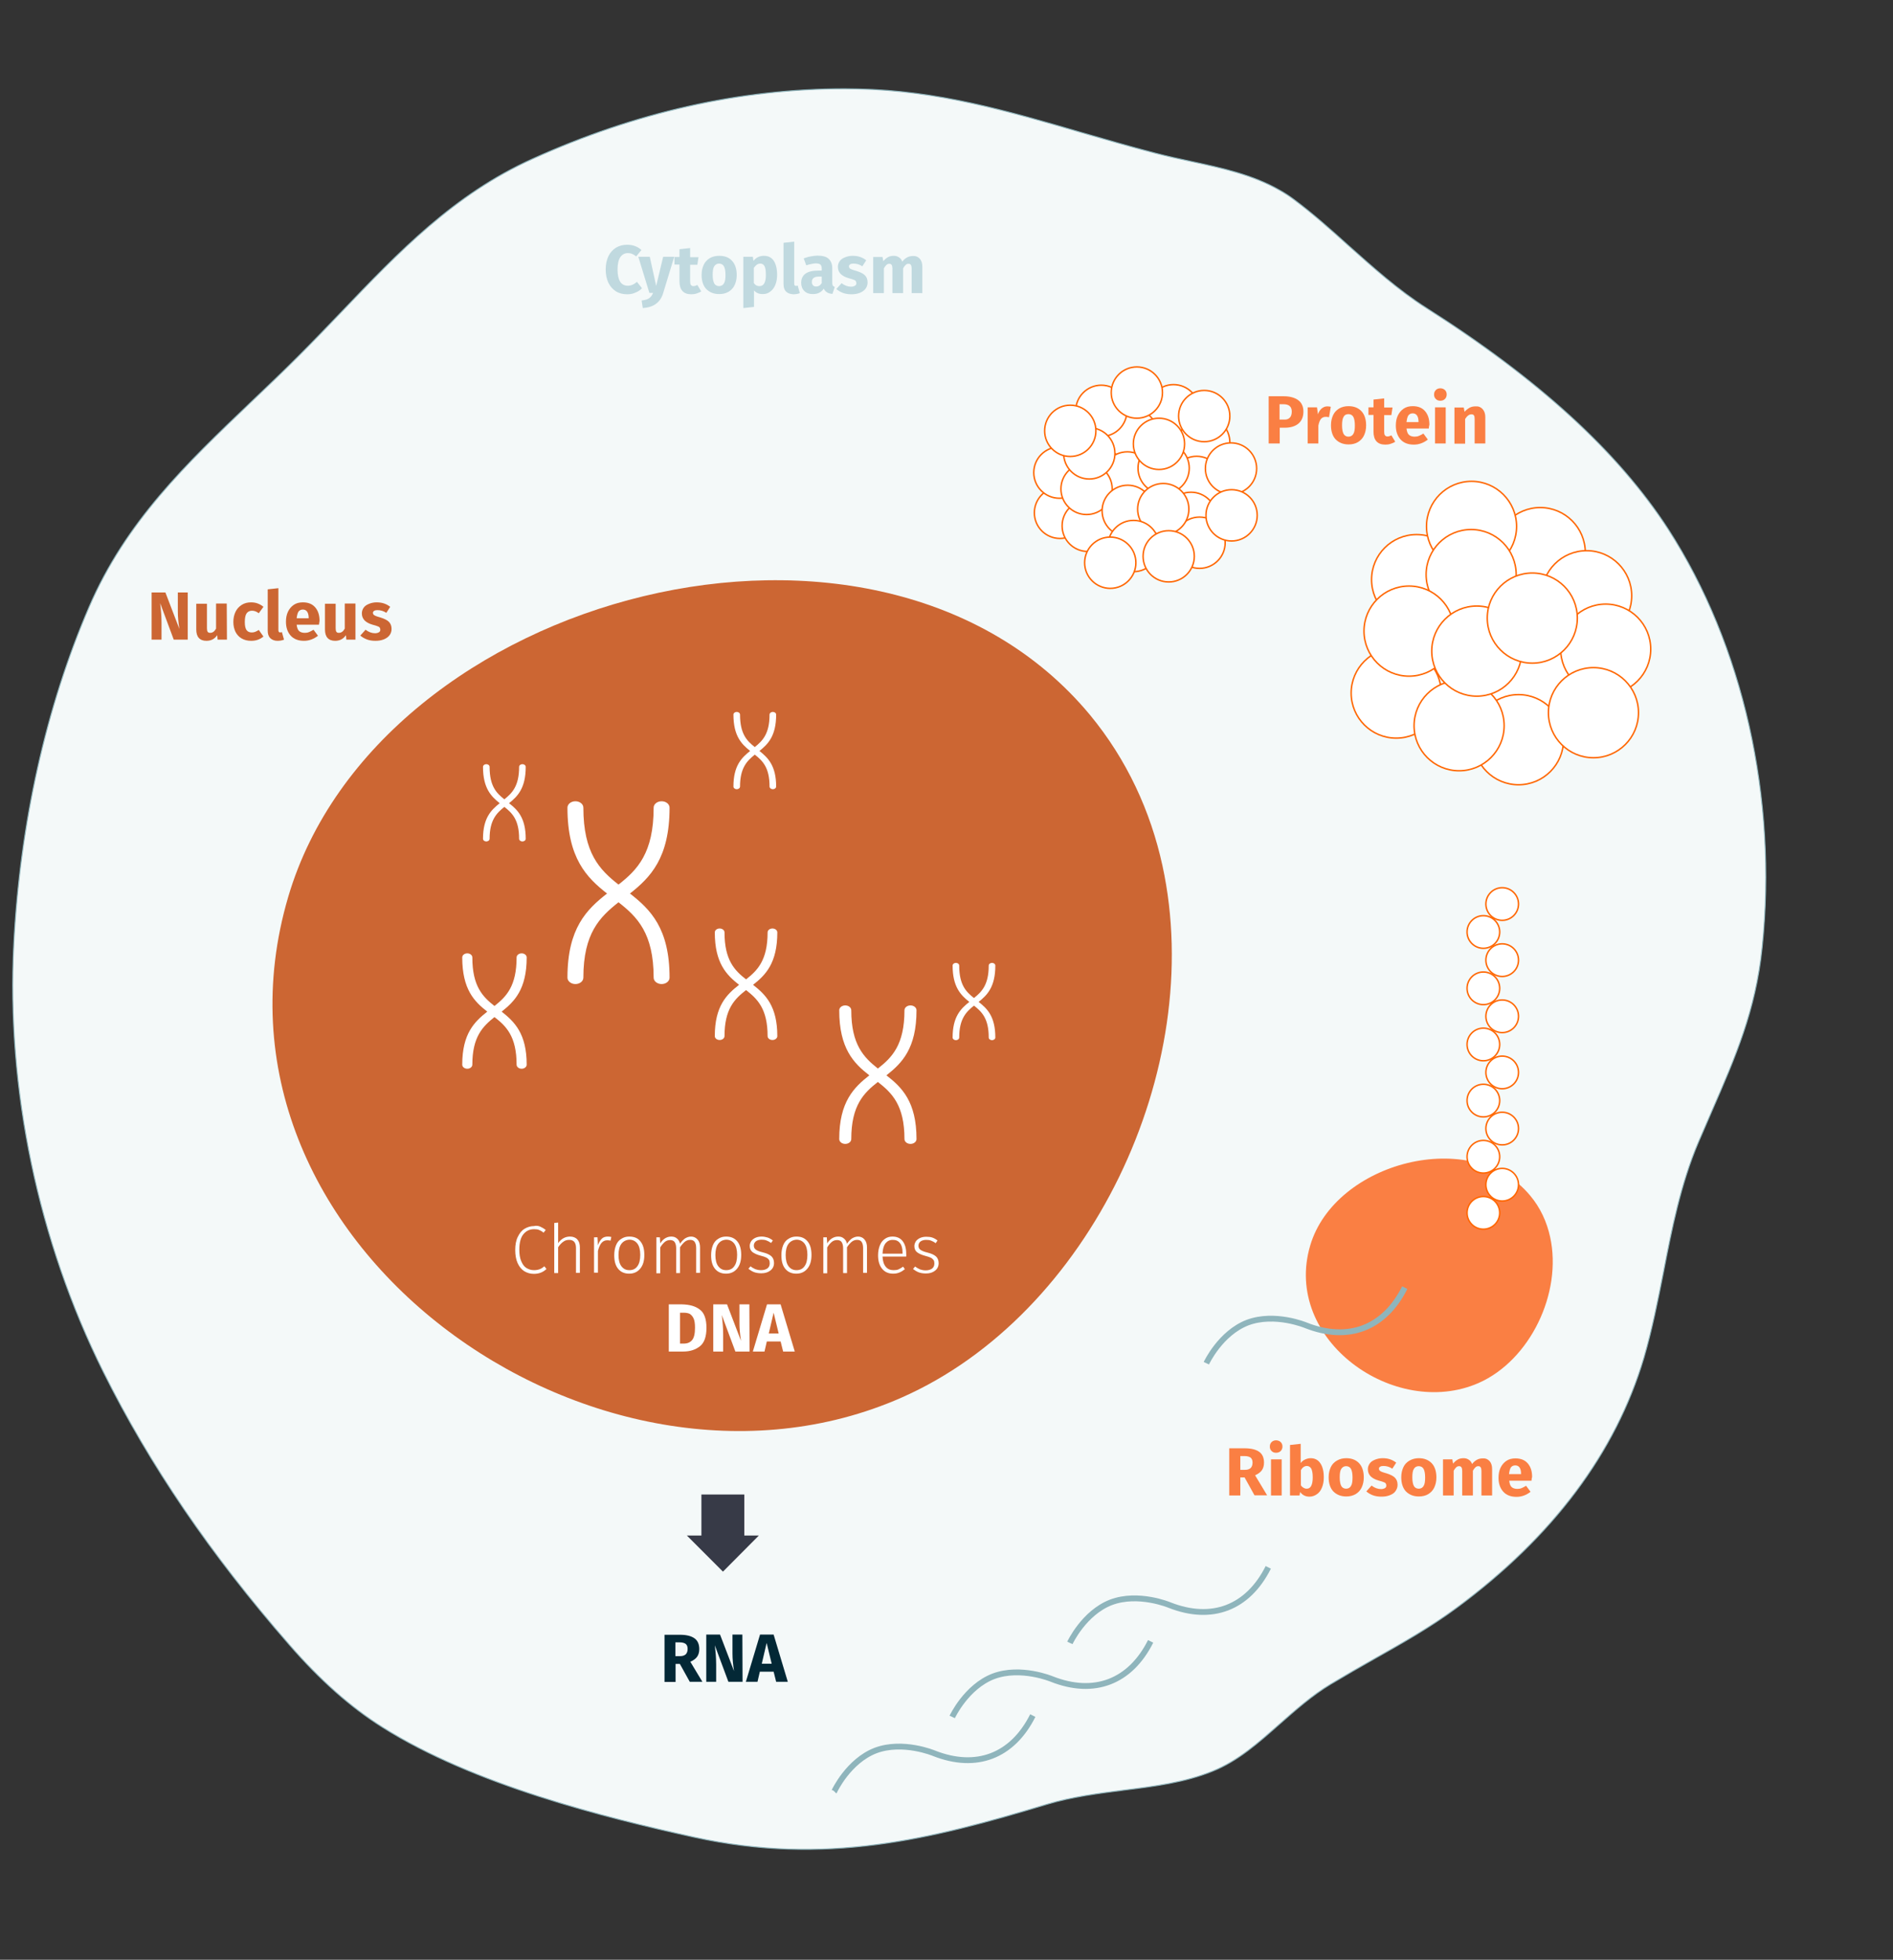<?xml version="1.0" encoding="utf-8"?>
<!-- Generator: Adobe Illustrator 24.1.0, SVG Export Plug-In . SVG Version: 6.00 Build 0)  -->
<svg version="1.1" id="Capa_1" xmlns="http://www.w3.org/2000/svg" xmlns:xlink="http://www.w3.org/1999/xlink" x="0px" y="0px"
	 viewBox="0 0 975.1 1008.9" style="enable-background:new 0 0 975.1 1008.9;" xml:space="preserve">
<rect x="0" y="0" width="975.1" height="1008.9" fill="#333333" stroke="none"/>
<style type="text/css">
	.st0{fill:#F4F9F9;stroke:#8FB5BC;stroke-width:0.5;stroke-miterlimit:10;}
	.st1{fill:#CC6633;}
	.st2{fill:#FFFFFF;}
	.st3{fill:#FA7F43;}
	.st4{fill:#C0D9DF;}
	.st5{fill:#032836;}
	.st6{fill:#373A47;}
	.st7{fill:#FFFFFF;stroke:#FF6600;stroke-width:0.75;stroke-miterlimit:10;}
	.st8{fill:none;stroke:#8FB5BC;stroke-width:3;stroke-miterlimit:10;}
</style>
<g>
	<g>
		<path class="st0" d="M734.8,158.6c-14.8-9.4-27.6-21-40.1-32.1c-9.1-8.2-18.6-16.7-28.6-24.1c-2.2-1.6-4.6-3.2-7-4.5l0,0
			c-13.8-7.9-29.3-11.3-45.6-14.8c-6.2-1.3-12.4-2.7-18.6-4.3c-12.8-3.3-25.4-7-37.6-10.5C519,57.1,482.8,46.6,441.9,45.8
			c-2.3,0-4.5-0.1-6.8-0.1c-53.8,0-107.8,12.1-160.8,36.1c-40.4,18.2-68.8,47.8-98.8,79.2c-7.1,7.4-14.3,14.9-21.8,22.4
			c-8.2,8.2-16.4,16-24.5,23.7c-33.1,31.6-64.4,61.4-83.4,105.6C23.7,364,10.3,424,7.1,486.1c-3.8,74.5,12.5,152.7,46.1,220.1
			c23.9,48,55.2,94,95.8,140.5c15.9,18.3,31.6,32.2,48,42.5c46.7,29.5,114,46.4,160.5,56.6c67.5,14.8,122.2,1.1,181.7-16.9
			c13-3.9,26.5-5.6,39.6-7.3c16.2-2,31.6-4,45.9-9.8c13.1-5.3,23.4-14.5,34.4-24.2c8.2-7.2,16.6-14.7,26.4-20.6
			c7.5-4.5,15-8.8,22.6-13.1c14.2-8,28.9-16.3,42.4-26.3c49.4-36.5,81.8-79.8,96.3-128.6c4.2-14.4,7.2-29.5,10.1-44.2
			c4.3-22.2,8.8-45.1,17.9-66.6c2.4-5.6,4.7-10.9,7-16.2c12.1-27.8,22.6-51.8,25.9-84.2c8-76.9-9.7-155.4-48.4-215.4
			C833.5,232.7,792.8,195.4,734.8,158.6z"/>
		<g>
			<g>
				<path class="st1" d="M561.5,368.1c-108.9-131.2-366.7-63.1-413,93.5c-52.4,177.5,159,327,315.9,257.9
					c96.8-42.6,157.2-169,134.4-273.8C592.7,417.7,580.5,391.1,561.5,368.1z"/>
			</g>
		</g>
		<g>
			<path class="st2" d="M324.5,460c10.5-8.3,20.4-18.3,20.4-44.2c0-1.8-1.8-3.3-4.1-3.3c-2.3,0-4.1,1.5-4.1,3.3
				c0,23.4-8.4,32-18.1,39.6c-9.7-7.6-18.1-16.2-18.1-39.6c0-1.8-1.8-3.3-4.1-3.3c-2.3,0-4.1,1.5-4.1,3.3c0,26,9.9,36,20.4,44.2
				c-10.5,8.2-20.4,17.9-20.4,43.3c0,1.8,1.8,3.3,4.1,3.3c2.3,0,4.1-1.5,4.1-3.3c0-22.9,8.5-31.2,18.1-38.8
				c9.6,7.5,18.1,15.9,18.1,38.8c0,1.8,1.8,3.3,4.1,3.3c2.3,0,4.1-1.5,4.1-3.3C344.9,477.9,335,468.2,324.5,460z"/>
			<path class="st2" d="M258.4,520.8c6.6-5.2,12.9-11.5,12.9-27.9c0-1.2-1.2-2.1-2.6-2.1s-2.6,0.9-2.6,2.1c0,14.8-5.3,20.2-11.4,25
				c-6.1-4.8-11.4-10.2-11.4-25c0-1.2-1.2-2.1-2.6-2.1c-1.4,0-2.6,0.9-2.6,2.1c0,16.4,6.2,22.7,12.9,27.9
				c-6.6,5.2-12.9,11.3-12.9,27.3c0,1.2,1.2,2.1,2.6,2.1c1.4,0,2.6-0.9,2.6-2.1c0-14.4,5.4-19.7,11.4-24.5
				c6.1,4.7,11.4,10,11.4,24.5c0,1.2,1.2,2.1,2.6,2.1s2.6-0.9,2.6-2.1C271.3,532.1,265,526,258.4,520.8z"/>
			<path class="st2" d="M456.6,553.6c8-6.3,15.5-13.8,15.5-33.5c0-1.4-1.4-2.5-3.1-2.5s-3.1,1.1-3.1,2.5c0,17.8-6.4,24.3-13.7,30
				c-7.3-5.8-13.7-12.3-13.7-30c0-1.4-1.4-2.5-3.1-2.5s-3.1,1.1-3.1,2.5c0,19.7,7.5,27.3,15.5,33.5c-7.9,6.2-15.5,13.6-15.5,32.8
				c0,1.4,1.4,2.5,3.1,2.5s3.1-1.1,3.1-2.5c0-17.3,6.4-23.7,13.7-29.4c7.3,5.7,13.7,12,13.7,29.4c0,1.4,1.4,2.5,3.1,2.5
				s3.1-1.1,3.1-2.5C472.1,567.2,464.6,559.8,456.6,553.6z"/>
			<path class="st2" d="M391.2,386.6c4.4-3.5,8.6-7.7,8.6-18.7c0-0.8-0.8-1.4-1.7-1.4s-1.7,0.6-1.7,1.4c0,9.9-3.6,13.5-7.6,16.7
				c-4.1-3.2-7.6-6.8-7.6-16.7c0-0.8-0.8-1.4-1.7-1.4s-1.7,0.6-1.7,1.4c0,11,4.2,15.2,8.6,18.7c-4.4,3.5-8.6,7.6-8.6,18.3
				c0,0.8,0.8,1.4,1.7,1.4s1.7-0.6,1.7-1.4c0-9.6,3.6-13.2,7.6-16.4c4.1,3.2,7.6,6.7,7.6,16.4c0,0.8,0.8,1.4,1.7,1.4
				s1.7-0.6,1.7-1.4C399.8,394.2,395.6,390.1,391.2,386.6z"/>
			<path class="st2" d="M387.9,507c6.4-5,12.5-11.1,12.5-27c0-1.1-1.1-2-2.5-2s-2.5,0.9-2.5,2c0,14.3-5.2,19.6-11.1,24.2
				c-5.9-4.6-11.1-9.9-11.1-24.2c0-1.1-1.1-2-2.5-2s-2.5,0.9-2.5,2c0,15.8,6,21.9,12.5,27c-6.4,5-12.5,10.9-12.5,26.4
				c0,1.1,1.1,2,2.5,2s2.5-0.9,2.5-2c0-14,5.2-19.1,11.1-23.7c5.9,4.6,11.1,9.7,11.1,23.7c0,1.1,1.1,2,2.5,2s2.5-0.9,2.5-2
				C400.4,517.9,394.3,512,387.9,507z"/>
			<path class="st2" d="M262.2,413.5c4.4-3.5,8.6-7.7,8.6-18.7c0-0.8-0.8-1.4-1.7-1.4s-1.7,0.6-1.7,1.4c0,9.9-3.6,13.5-7.6,16.7
				c-4.1-3.2-7.6-6.8-7.6-16.7c0-0.8-0.8-1.4-1.7-1.4s-1.7,0.6-1.7,1.4c0,11,4.2,15.2,8.6,18.7c-4.4,3.5-8.6,7.6-8.6,18.3
				c0,0.8,0.8,1.4,1.7,1.4s1.7-0.6,1.7-1.4c0-9.6,3.6-13.2,7.6-16.4c4.1,3.2,7.6,6.7,7.6,16.4c0,0.8,0.8,1.4,1.7,1.4
				s1.7-0.6,1.7-1.4C270.8,421,266.6,416.9,262.2,413.5z"/>
			<path class="st2" d="M504.1,515.8c4.4-3.5,8.6-7.7,8.6-18.7c0-0.8-0.8-1.4-1.7-1.4s-1.7,0.6-1.7,1.4c0,9.9-3.6,13.5-7.6,16.7
				c-4.1-3.2-7.6-6.8-7.6-16.7c0-0.8-0.8-1.4-1.7-1.4s-1.7,0.6-1.7,1.4c0,11,4.2,15.2,8.6,18.7c-4.4,3.5-8.6,7.6-8.6,18.3
				c0,0.8,0.8,1.4,1.7,1.4s1.7-0.6,1.7-1.4c0-9.6,3.6-13.2,7.6-16.4c4.1,3.2,7.6,6.7,7.6,16.4c0,0.8,0.8,1.4,1.7,1.4
				s1.7-0.6,1.7-1.4C512.7,523.3,508.5,519.2,504.1,515.8z"/>
		</g>
		<path class="st3" d="M788.2,615.5c-29.9-36-100.6-17.3-113.3,25.7c-14.4,48.7,43.6,89.7,86.7,70.8c26.6-11.7,43.2-46.4,36.9-75.1
			C796.8,629.1,793.5,621.8,788.2,615.5z"/>
	</g>
	<g>
		<path class="st1" d="M96.8,329.3h-7.3l-7-18.8c0.2,1.8,0.4,3.5,0.5,4.9s0.2,3.1,0.2,5v8.9h-5.1V305h7.1l7.2,18.8
			c-0.5-3.2-0.8-6.2-0.8-9V305h5.1v24.3H96.8z"/>
		<path class="st1" d="M116.9,329.3h-4.8l-0.2-2.3c-1.4,2-3.2,2.9-5.6,2.9c-1.7,0-3-0.5-3.9-1.5s-1.3-2.5-1.3-4.3v-13.3h5.5v12.6
			c0,0.9,0.1,1.5,0.4,1.9s0.7,0.5,1.3,0.5c1.2,0,2.2-0.7,3-2.2v-12.9h5.5L116.9,329.3L116.9,329.3z"/>
		<path class="st1" d="M132.8,310.7c1,0.4,2,0.9,2.9,1.7l-2.4,3.3c-1.2-0.9-2.3-1.3-3.5-1.3s-2.2,0.5-2.8,1.4s-0.9,2.4-0.9,4.4
			s0.3,3.3,0.9,4.2c0.6,0.8,1.5,1.2,2.7,1.2c0.6,0,1.2-0.1,1.7-0.3c0.5-0.2,1.1-0.5,1.9-1l2.4,3.4c-1.8,1.5-3.9,2.2-6.3,2.2
			c-1.9,0-3.5-0.4-4.9-1.2c-1.4-0.8-2.4-1.9-3.2-3.4c-0.7-1.5-1.1-3.2-1.1-5.1c0-2,0.4-3.7,1.1-5.2s1.8-2.7,3.2-3.6
			c1.4-0.9,3-1.3,4.8-1.3C130.6,310.1,131.8,310.3,132.8,310.7z"/>
		<path class="st1" d="M139.2,328.5c-0.9-0.9-1.3-2.2-1.3-3.9v-21.2l5.5-0.6v21.6c0,0.8,0.3,1.2,0.9,1.2c0.3,0,0.6-0.1,0.9-0.2
			l1.1,3.9c-1,0.4-2.1,0.6-3.4,0.6C141.4,329.9,140.1,329.4,139.2,328.5z"/>
		<path class="st1" d="M164.3,321.6h-11.5c0.2,1.6,0.6,2.7,1.3,3.3s1.7,0.9,2.9,0.9c0.7,0,1.5-0.1,2.2-0.4s1.5-0.7,2.3-1.2l2.3,3.1
			c-2.2,1.7-4.6,2.6-7.2,2.6c-3,0-5.3-0.9-6.9-2.7c-1.6-1.8-2.4-4.2-2.4-7.1c0-1.9,0.3-3.6,1-5.1s1.7-2.7,3-3.6s2.9-1.3,4.7-1.3
			c2.7,0,4.8,0.8,6.3,2.5s2.3,4,2.3,7C164.5,320.4,164.4,321.1,164.3,321.6z M159,318.1c0-2.8-1.1-4.3-3-4.3c-1,0-1.7,0.4-2.2,1
			c-0.5,0.7-0.8,1.9-1,3.5h6.2V318.1z"/>
		<path class="st1" d="M183.2,329.3h-4.8l-0.2-2.3c-1.4,2-3.2,2.9-5.6,2.9c-1.7,0-3-0.5-3.9-1.5s-1.3-2.5-1.3-4.3v-13.3h5.5v12.6
			c0,0.9,0.1,1.5,0.4,1.9c0.3,0.4,0.7,0.5,1.3,0.5c1.2,0,2.2-0.7,3-2.2v-12.9h5.5v18.6H183.2z"/>
		<path class="st1" d="M197.9,310.7c1.2,0.4,2.2,1,3.1,1.7l-2,3.1c-1.5-1-3-1.4-4.6-1.4c-0.7,0-1.3,0.1-1.7,0.4
			c-0.4,0.2-0.6,0.6-0.6,1s0.1,0.6,0.3,0.9c0.2,0.2,0.5,0.4,1.1,0.7c0.5,0.2,1.4,0.5,2.5,0.8c1.9,0.6,3.4,1.3,4.3,2.2
			c0.9,0.9,1.4,2.1,1.4,3.7c0,1.3-0.4,2.4-1.1,3.3s-1.7,1.6-3,2.1s-2.7,0.7-4.2,0.7c-1.6,0-3-0.2-4.4-0.7c-1.3-0.5-2.5-1.2-3.4-2
			l2.7-3c1.6,1.2,3.2,1.8,4.9,1.8c0.8,0,1.5-0.2,2-0.5s0.7-0.7,0.7-1.3c0-0.4-0.1-0.8-0.3-1.1c-0.2-0.3-0.5-0.5-1.1-0.7
			c-0.5-0.2-1.4-0.5-2.6-0.8c-1.8-0.5-3.2-1.3-4.1-2.2c-0.9-1-1.4-2.1-1.4-3.6c0-1.1,0.3-2,0.9-2.9c0.6-0.9,1.5-1.5,2.7-2
			s2.5-0.8,4-0.8C195.5,310.1,196.7,310.3,197.9,310.7z"/>
	</g>
	<g>
		<path class="st3" d="M668.7,206c1.8,1.3,2.7,3.3,2.7,5.9c0,2.7-0.9,4.8-2.6,6.2c-1.7,1.4-4.1,2.1-7,2.1h-2.6v8.1h-5.7V204h7.8
			C664.4,204,666.9,204.7,668.7,206z M664.3,215.1c0.7-0.6,1.1-1.7,1.1-3.2c0-2.5-1.4-3.8-4.3-3.8h-2v7.9h2.1
			C662.6,216.1,663.6,215.8,664.3,215.1z"/>
		<path class="st3" d="M685.5,209.4l-0.9,5.4c-0.7-0.2-1.3-0.2-1.7-0.2c-1.1,0-1.9,0.4-2.5,1.1c-0.6,0.8-1,1.9-1.3,3.4v9.2h-5.5
			v-18.6h4.8l0.5,3.6c0.4-1.3,1.1-2.3,1.9-3c0.9-0.7,1.8-1.1,2.9-1.1C684.3,209.2,684.9,209.3,685.5,209.4z"/>
		<path class="st3" d="M701.3,211.7c1.6,1.7,2.4,4.2,2.4,7.3c0,2-0.4,3.7-1.1,5.2c-0.7,1.5-1.8,2.6-3.1,3.4s-3,1.2-4.8,1.2
			c-2.8,0-5-0.9-6.7-2.6c-1.6-1.7-2.4-4.2-2.4-7.3c0-2,0.4-3.7,1.1-5.2c0.7-1.5,1.8-2.6,3.1-3.4c1.4-0.8,3-1.2,4.8-1.2
			C697.5,209.1,699.7,210,701.3,211.7z M692.1,214.6c-0.6,0.9-0.8,2.4-0.8,4.4s0.3,3.5,0.8,4.4s1.4,1.4,2.5,1.4s2-0.5,2.5-1.4
			c0.6-0.9,0.8-2.4,0.8-4.4s-0.3-3.5-0.8-4.4s-1.4-1.4-2.5-1.4C693.5,213.2,692.6,213.6,692.1,214.6z"/>
		<path class="st3" d="M718.7,227.4c-0.7,0.5-1.5,0.8-2.4,1.1s-1.8,0.4-2.7,0.4c-4.1,0-6.1-2.3-6.1-6.7v-8.6h-2.6v-3.9h2.6v-4
			l5.5-0.6v4.7h4.3l-0.6,3.9H713v8.5c0,0.9,0.1,1.5,0.4,1.9c0.3,0.4,0.7,0.6,1.3,0.6s1.3-0.2,2-0.6L718.7,227.4z"/>
		<path class="st3" d="M736,220.6h-11.5c0.2,1.6,0.6,2.7,1.3,3.3s1.7,0.9,2.9,0.9c0.7,0,1.5-0.1,2.2-0.4c0.7-0.3,1.5-0.7,2.3-1.2
			l2.3,3.1c-2.2,1.7-4.6,2.6-7.2,2.6c-3,0-5.3-0.9-6.9-2.7c-1.6-1.8-2.4-4.2-2.4-7.1c0-1.9,0.3-3.6,1-5.1s1.7-2.7,3-3.6
			s2.9-1.3,4.7-1.3c2.7,0,4.8,0.8,6.3,2.5s2.3,4,2.3,7C736.1,219.4,736,220.1,736,220.6z M730.7,217.1c0-2.8-1.1-4.3-3-4.3
			c-1,0-1.7,0.4-2.2,1c-0.5,0.7-0.8,1.9-1,3.5h6.2V217.1z"/>
		<path class="st3" d="M744.3,200.8c0.6,0.6,0.9,1.3,0.9,2.3c0,0.9-0.3,1.7-0.9,2.3c-0.6,0.6-1.4,0.9-2.4,0.9s-1.7-0.3-2.3-0.9
			c-0.6-0.6-0.9-1.3-0.9-2.3c0-0.9,0.3-1.7,0.9-2.3c0.6-0.6,1.4-0.9,2.3-0.9S743.7,200.2,744.3,200.8z M744.7,209.7v18.6h-5.5v-18.6
			H744.7z"/>
		<path class="st3" d="M763.7,210.6c0.9,1,1.4,2.4,1.4,4.1v13.6h-5.5v-12.6c0-0.9-0.1-1.6-0.4-1.9c-0.3-0.4-0.7-0.5-1.3-0.5
			c-1.1,0-2.2,0.8-3.2,2.4v12.7h-5.5v-18.6h4.8l0.4,2.2c0.8-0.9,1.7-1.6,2.6-2.1c0.9-0.5,2-0.7,3.1-0.7
			C761.6,209.1,762.8,209.6,763.7,210.6z"/>
	</g>
	<g>
		<path class="st4" d="M327.1,126.7c1.2,0.4,2.3,1.1,3.3,2l-2.7,3.3c-0.7-0.6-1.4-1-2.1-1.3s-1.4-0.4-2.2-0.4
			c-1.6,0-2.9,0.7-3.9,2.1c-0.9,1.4-1.4,3.5-1.4,6.4c0,2.8,0.5,4.9,1.4,6.3c0.9,1.4,2.3,2,3.9,2c0.9,0,1.7-0.2,2.4-0.5
			c0.7-0.3,1.5-0.8,2.3-1.5l2.6,3.3c-0.9,0.9-2,1.7-3.3,2.2c-1.3,0.6-2.7,0.9-4.3,0.9c-2.2,0-4.2-0.5-5.8-1.5s-2.9-2.4-3.9-4.4
			c-0.9-1.9-1.4-4.2-1.4-6.9c0-2.6,0.5-4.9,1.4-6.8c0.9-1.9,2.3-3.4,3.9-4.4c1.7-1,3.6-1.5,5.7-1.5
			C324.5,126,325.9,126.2,327.1,126.7z"/>
		<path class="st4" d="M341.6,150.9c-0.7,2.4-2,4.3-3.7,5.5c-1.7,1.3-4,2-6.8,2.2l-0.6-3.9c1.8-0.2,3.1-0.6,3.9-1.2
			c0.9-0.6,1.5-1.5,2-2.7h-1.9l-5.7-18.6h5.9l3.3,15l3.6-15h5.7L341.6,150.9z"/>
		<path class="st4" d="M361.2,150c-0.7,0.5-1.5,0.8-2.4,1.1s-1.8,0.4-2.7,0.4c-4.1,0-6.1-2.3-6.1-6.7v-8.6h-2.6v-3.9h2.6v-4l5.5-0.6
			v4.7h4.3l-0.6,3.9h-3.7v8.5c0,0.9,0.1,1.5,0.4,1.9s0.7,0.6,1.3,0.6c0.6,0,1.3-0.2,2-0.6L361.2,150z"/>
		<path class="st4" d="M377.1,134.3c1.6,1.7,2.4,4.2,2.4,7.3c0,2-0.4,3.7-1.1,5.2s-1.8,2.6-3.1,3.4c-1.4,0.8-3,1.2-4.8,1.2
			c-2.8,0-5-0.9-6.7-2.6c-1.6-1.7-2.4-4.2-2.4-7.3c0-2,0.4-3.7,1.1-5.2s1.8-2.6,3.1-3.4c1.4-0.8,3-1.2,4.8-1.2
			C373.3,131.7,375.5,132.5,377.1,134.3z M367.9,137.1c-0.6,0.9-0.8,2.4-0.8,4.4s0.3,3.5,0.8,4.4s1.4,1.4,2.5,1.4s2-0.5,2.5-1.4
			c0.6-0.9,0.8-2.4,0.8-4.4s-0.3-3.5-0.8-4.4s-1.4-1.4-2.5-1.4C369.3,135.7,368.5,136.2,367.9,137.1z"/>
		<path class="st4" d="M398.6,134.3c1.1,1.7,1.7,4.1,1.7,7.2c0,1.9-0.3,3.6-0.9,5.1s-1.5,2.7-2.6,3.5c-1.1,0.9-2.4,1.3-3.9,1.3
			c-1.9,0-3.4-0.6-4.5-1.9v8.5l-5.5,0.6v-26.4h4.9l0.3,2.1c0.7-0.9,1.6-1.6,2.5-2s1.9-0.6,2.9-0.6
			C395.7,131.7,397.4,132.5,398.6,134.3z M394.5,141.6c0-2.2-0.2-3.7-0.7-4.6c-0.5-0.9-1.2-1.3-2.2-1.3c-0.6,0-1.2,0.2-1.8,0.6
			c-0.5,0.4-1,0.9-1.5,1.6v7.8c0.7,1.1,1.7,1.6,2.8,1.6C393.4,147.4,394.5,145.4,394.5,141.6z"/>
		<path class="st4" d="M404.9,150.1c-0.9-0.9-1.3-2.2-1.3-3.9V125l5.5-0.6V146c0,0.8,0.3,1.2,0.9,1.2c0.3,0,0.6-0.1,0.9-0.2l1.1,3.9
			c-1,0.4-2.1,0.6-3.4,0.6C407.1,151.4,405.8,151,404.9,150.1z"/>
		<path class="st4" d="M429,147c0.2,0.3,0.5,0.6,1,0.7l-1.2,3.6c-1.1-0.1-2.1-0.3-2.8-0.8c-0.7-0.4-1.3-1.1-1.7-1.9
			c-1.2,1.9-3.1,2.8-5.6,2.8c-1.8,0-3.3-0.5-4.4-1.6s-1.6-2.5-1.6-4.2c0-2,0.7-3.6,2.2-4.7c1.5-1.1,3.7-1.6,6.5-1.6h1.9v-0.8
			c0-1.1-0.2-1.8-0.7-2.3c-0.5-0.4-1.3-0.6-2.4-0.6c-0.6,0-1.3,0.1-2.2,0.3c-0.9,0.2-1.8,0.4-2.7,0.7L414,133c1.2-0.4,2.4-0.8,3.6-1
			s2.4-0.4,3.4-0.4c2.7,0,4.6,0.5,5.8,1.6c1.2,1.1,1.9,2.7,1.9,4.9v7.2C428.7,146.2,428.8,146.7,429,147z M423.3,145.7v-3.3h-1.4
			c-1.3,0-2.2,0.2-2.8,0.7c-0.6,0.4-0.9,1.1-0.9,2.1c0,0.7,0.2,1.3,0.6,1.7s0.9,0.6,1.6,0.6C421.6,147.5,422.6,146.9,423.3,145.7z"
			/>
		<path class="st4" d="M443.1,132.3c1.2,0.4,2.2,1,3.1,1.7l-2,3.1c-1.5-1-3-1.4-4.6-1.4c-0.7,0-1.3,0.1-1.7,0.4s-0.6,0.6-0.6,1
			s0.1,0.6,0.3,0.9s0.5,0.4,1.1,0.7c0.5,0.2,1.4,0.5,2.5,0.8c1.9,0.6,3.4,1.3,4.3,2.2s1.4,2.1,1.4,3.7c0,1.3-0.4,2.4-1.1,3.3
			c-0.7,0.9-1.7,1.6-3,2.1s-2.7,0.7-4.2,0.7c-1.6,0-3-0.2-4.4-0.7c-1.3-0.5-2.5-1.2-3.4-2l2.7-3c1.6,1.2,3.2,1.8,4.9,1.8
			c0.8,0,1.5-0.2,2-0.5s0.7-0.7,0.7-1.3c0-0.4-0.1-0.8-0.3-1.1c-0.2-0.3-0.5-0.5-1.1-0.7c-0.5-0.2-1.4-0.5-2.6-0.8
			c-1.8-0.5-3.2-1.3-4.1-2.2c-0.9-1-1.4-2.1-1.4-3.6c0-1.1,0.3-2,0.9-2.9s1.5-1.5,2.7-2s2.5-0.8,4-0.8
			C440.7,131.7,441.9,131.9,443.1,132.3z"/>
		<path class="st4" d="M473.8,133.2c0.9,1,1.3,2.4,1.3,4.1v13.6h-5.5v-12.6c0-1.7-0.5-2.5-1.6-2.5c-0.6,0-1.1,0.2-1.5,0.6
			c-0.4,0.4-0.9,1-1.3,1.8v12.7h-5.5v-12.6c0-1.7-0.5-2.5-1.6-2.5c-0.6,0-1.1,0.2-1.5,0.6s-0.9,1-1.3,1.8v12.7h-5.5v-18.6h4.8
			l0.4,2.2c0.7-0.9,1.5-1.6,2.4-2.1s1.9-0.7,3-0.7s2,0.3,2.7,0.8c0.8,0.5,1.3,1.2,1.7,2.2c0.7-1,1.6-1.7,2.5-2.2s1.9-0.7,3.1-0.7
			C471.7,131.7,472.9,132.2,473.8,133.2z"/>
	</g>
	<g>
		<path class="st2" d="M360.5,674.2c2.3,1.7,3.4,4.9,3.4,9.4s-1.1,7.7-3.4,9.5s-5.1,2.7-8.7,2.7h-7.3v-24.3h6.8
			C355.2,671.6,358.2,672.4,360.5,674.2z M350.3,675.8v15.9h1.9c1.9,0,3.3-0.6,4.3-1.8s1.5-3.3,1.5-6.3c0-2.1-0.2-3.7-0.7-4.8
			s-1.2-1.9-2-2.4c-0.8-0.4-1.9-0.6-3.1-0.6L350.3,675.8L350.3,675.8z"/>
		<path class="st2" d="M386.1,695.8h-7.3l-7-18.8c0.2,1.8,0.4,3.5,0.5,4.9s0.2,3.1,0.2,5v8.9h-5.1v-24.3h7.1l7.2,18.8
			c-0.5-3.2-0.8-6.2-0.8-9v-9.8h5.1L386.1,695.8L386.1,695.8z"/>
		<path class="st2" d="M403.4,695.8l-1.3-5.2H395l-1.2,5.2h-6l7.3-24.3h7l7.3,24.3H403.4z M396,686.5h5.1l-2.6-10.7L396,686.5z"/>
	</g>
	<g>
		<path class="st2" d="M278.3,631.5c0.9,0.4,1.8,0.9,2.8,1.7l-1.1,1.4c-0.8-0.7-1.6-1.1-2.3-1.4c-0.7-0.3-1.6-0.4-2.6-0.4
			c-2.3,0-4.1,0.9-5.5,2.6c-1.4,1.7-2.1,4.4-2.1,8c0,2.3,0.3,4.3,1,5.9c0.7,1.6,1.5,2.8,2.7,3.5s2.4,1.1,3.9,1.1
			c1.1,0,2.1-0.2,2.9-0.5s1.6-0.8,2.4-1.5l1.1,1.4c-1.8,1.7-3.9,2.5-6.5,2.5c-1.9,0-3.5-0.5-5-1.4c-1.5-1-2.6-2.4-3.4-4.2
			s-1.2-4.1-1.2-6.7s0.4-4.9,1.3-6.7c0.9-1.9,2-3.3,3.5-4.2s3.1-1.4,4.9-1.4C276.2,630.9,277.4,631.1,278.3,631.5z"/>
		<path class="st2" d="M297.4,638.1c0.9,1,1.3,2.4,1.3,4.1v13.1h-2v-12.8c0-2.8-1.2-4.2-3.5-4.2c-1.2,0-2.2,0.3-3.1,1
			c-0.9,0.6-1.8,1.6-2.6,2.8v13.3h-2v-25.8l2-0.2V640c1.6-2.3,3.7-3.4,6.1-3.4C295.2,636.6,296.5,637.1,297.4,638.1z"/>
		<path class="st2" d="M314.9,636.8l-0.4,1.9c-0.5-0.1-1-0.2-1.6-0.2c-1.2,0-2.2,0.4-3,1.3c-0.8,0.9-1.4,2.3-1.9,4.2v11.2h-2V637
			h1.8l0.2,4.1c0.5-1.5,1.2-2.6,2-3.4s1.9-1.1,3.2-1.1C313.8,636.6,314.4,636.7,314.9,636.8z"/>
		<path class="st2" d="M329.9,639.1c1.4,1.7,2,4,2,7s-0.7,5.3-2.1,7s-3.3,2.6-5.7,2.6c-2.4,0-4.3-0.8-5.7-2.5s-2-4-2-7
			c0-1.9,0.3-3.6,0.9-5.1s1.5-2.6,2.7-3.3c1.2-0.8,2.5-1.2,4.1-1.2C326.7,636.6,328.6,637.4,329.9,639.1z M320.1,640.3
			c-1,1.3-1.5,3.3-1.5,5.8s0.5,4.5,1.5,5.8s2.3,2,4.1,2s3.2-0.7,4.1-2c1-1.3,1.5-3.3,1.5-5.9c0-2.5-0.5-4.5-1.5-5.8s-2.4-2-4.1-2
			C322.5,638.3,321.1,639,320.1,640.3z"/>
		<path class="st2" d="M359.3,638.1c0.9,1,1.3,2.4,1.3,4.1v13.1h-2v-12.8c0-1.4-0.3-2.5-0.8-3.2s-1.3-1-2.3-1s-1.9,0.3-2.8,1
			c-0.8,0.7-1.6,1.6-2.4,2.8v13.3h-2v-12.8c0-1.4-0.3-2.5-0.8-3.2s-1.3-1-2.3-1s-2,0.3-2.8,1s-1.6,1.6-2.3,2.8v13.3h-2V637h1.8
			l0.2,3.1c0.7-1.1,1.5-2,2.5-2.6s2-0.9,3.2-0.9s2.1,0.3,2.9,1c0.8,0.6,1.3,1.5,1.6,2.7c0.7-1.1,1.6-2,2.5-2.7c1-0.6,2-1,3.2-1
			C357.3,636.6,358.4,637.1,359.3,638.1z"/>
		<path class="st2" d="M379.8,639.1c1.4,1.7,2,4,2,7s-0.7,5.3-2.1,7s-3.3,2.6-5.7,2.6c-2.4,0-4.3-0.8-5.7-2.5s-2-4-2-7
			c0-1.9,0.3-3.6,0.9-5.1s1.5-2.6,2.7-3.3c1.2-0.8,2.5-1.2,4.1-1.2C376.5,636.6,378.4,637.4,379.8,639.1z M370,640.3
			c-1,1.3-1.5,3.3-1.5,5.8s0.5,4.5,1.5,5.8s2.3,2,4.1,2s3.2-0.7,4.1-2c1-1.3,1.5-3.3,1.5-5.9c0-2.5-0.5-4.5-1.5-5.8s-2.4-2-4.1-2
			C372.3,638.3,371,639,370,640.3z"/>
		<path class="st2" d="M395.4,637.1c0.9,0.3,1.8,0.8,2.7,1.5l-0.9,1.3c-0.8-0.6-1.6-1-2.4-1.3c-0.7-0.3-1.6-0.4-2.5-0.4
			c-1.2,0-2.2,0.3-2.9,0.8c-0.7,0.6-1.1,1.3-1.1,2.2s0.3,1.6,1,2.1c0.6,0.5,1.8,1,3.5,1.4c2.1,0.5,3.6,1.2,4.5,2s1.4,2,1.4,3.5
			c0,1.6-0.6,2.9-1.9,3.9s-2.8,1.4-4.7,1.4c-1.4,0-2.6-0.2-3.7-0.6c-1-0.4-2-1-2.9-1.7l1.1-1.3c0.8,0.7,1.7,1.1,2.5,1.5
			c0.9,0.3,1.8,0.5,2.9,0.5c1.4,0,2.4-0.3,3.3-0.9c0.8-0.6,1.2-1.5,1.2-2.6c0-0.7-0.1-1.4-0.4-1.8c-0.3-0.5-0.8-0.9-1.4-1.2
			s-1.7-0.7-3-1c-1.9-0.5-3.3-1.2-4.2-1.9c-0.9-0.8-1.3-1.8-1.3-3.1c0-0.9,0.3-1.7,0.8-2.5c0.5-0.7,1.3-1.3,2.2-1.7
			c0.9-0.4,2-0.6,3.1-0.6C393.4,636.6,394.4,636.8,395.4,637.1z"/>
		<path class="st2" d="M416,639.1c1.4,1.7,2,4,2,7s-0.7,5.3-2.1,7s-3.3,2.6-5.7,2.6c-2.4,0-4.3-0.8-5.7-2.5s-2-4-2-7
			c0-1.9,0.3-3.6,0.9-5.1s1.5-2.6,2.7-3.3c1.2-0.8,2.5-1.2,4.1-1.2C412.8,636.6,414.6,637.4,416,639.1z M406.2,640.3
			c-1,1.3-1.5,3.3-1.5,5.8s0.5,4.5,1.5,5.8s2.3,2,4.1,2s3.2-0.7,4.1-2c1-1.3,1.5-3.3,1.5-5.9c0-2.5-0.5-4.5-1.5-5.8s-2.4-2-4.1-2
			C408.6,638.3,407.2,639,406.2,640.3z"/>
		<path class="st2" d="M445.3,638.1c0.9,1,1.3,2.4,1.3,4.1v13.1h-2v-12.8c0-1.4-0.3-2.5-0.8-3.2s-1.3-1-2.3-1s-1.9,0.3-2.8,1
			c-0.8,0.7-1.6,1.6-2.4,2.8v13.3h-2v-12.8c0-1.4-0.3-2.5-0.8-3.2s-1.3-1-2.3-1s-2,0.3-2.8,1s-1.6,1.6-2.3,2.8v13.3h-2V637h1.8
			l0.2,3.1c0.7-1.1,1.5-2,2.5-2.6s2-0.9,3.2-0.9s2.1,0.3,2.9,1c0.8,0.6,1.3,1.5,1.6,2.7c0.7-1.1,1.6-2,2.5-2.7c1-0.6,2-1,3.2-1
			C443.3,636.6,444.5,637.1,445.3,638.1z"/>
		<path class="st2" d="M466.8,646.9h-12.2c0.1,2.4,0.7,4.1,1.7,5.3s2.4,1.7,4,1.7c1,0,1.8-0.1,2.5-0.4c0.7-0.3,1.5-0.8,2.4-1.4
			l0.9,1.3c-0.9,0.7-1.8,1.3-2.8,1.7s-2,0.6-3.2,0.6c-2.4,0-4.3-0.8-5.7-2.5s-2.1-4-2.1-6.9c0-1.9,0.3-3.6,0.9-5.1s1.4-2.6,2.6-3.4
			c1.1-0.8,2.4-1.2,3.9-1.2c2.3,0,4.1,0.8,5.3,2.4c1.2,1.6,1.8,3.7,1.8,6.5C466.9,646,466.8,646.5,466.8,646.9z M464.9,644.8
			c0-2.1-0.4-3.7-1.3-4.8c-0.9-1.2-2.1-1.7-3.8-1.7c-1.5,0-2.7,0.6-3.7,1.8c-0.9,1.2-1.4,2.9-1.5,5.3h10.3V644.8z"/>
		<path class="st2" d="M480.2,637.1c0.9,0.3,1.8,0.8,2.7,1.5L482,640c-0.8-0.6-1.6-1-2.4-1.3c-0.7-0.3-1.6-0.4-2.5-0.4
			c-1.2,0-2.2,0.3-2.9,0.8s-1.1,1.3-1.1,2.2s0.3,1.6,1,2.1s1.8,1,3.5,1.4c2.1,0.5,3.6,1.2,4.5,2s1.4,2,1.4,3.5
			c0,1.6-0.6,2.9-1.9,3.9s-2.8,1.4-4.7,1.4c-1.4,0-2.6-0.2-3.7-0.6c-1-0.4-2-1-2.9-1.7l1.1-1.3c0.8,0.7,1.7,1.1,2.5,1.5
			c0.9,0.3,1.8,0.5,2.9,0.5c1.4,0,2.4-0.3,3.3-0.9c0.8-0.6,1.2-1.5,1.2-2.6c0-0.7-0.1-1.4-0.4-1.8s-0.8-0.9-1.4-1.2
			c-0.7-0.3-1.7-0.7-3-1c-1.9-0.5-3.3-1.2-4.2-1.9c-0.9-0.8-1.3-1.8-1.3-3.1c0-0.9,0.3-1.7,0.8-2.5c0.5-0.7,1.3-1.3,2.2-1.7
			c0.9-0.4,2-0.6,3.1-0.6S479.3,636.8,480.2,637.1z"/>
	</g>
	<g>
		<path class="st5" d="M350.2,856.6H348v9.3h-5.7v-24.3h7.9c3.3,0,5.8,0.6,7.5,1.8s2.5,3.1,2.5,5.6c0,1.6-0.4,2.9-1.1,3.9
			s-1.9,1.9-3.5,2.6l6.2,10.3h-6.5L350.2,856.6z M347.9,852.6h2.4c1.3,0,2.2-0.3,2.9-0.9c0.6-0.6,1-1.5,1-2.8c0-1.2-0.3-2-1-2.6
			c-0.7-0.5-1.7-0.8-3.2-0.8h-2.1L347.9,852.6L347.9,852.6z"/>
		<path class="st5" d="M382.5,865.8h-7.3l-7-18.8c0.2,1.8,0.4,3.5,0.5,4.9s0.2,3.1,0.2,5v8.9h-5.1v-24.3h7.1l7.2,18.8
			c-0.5-3.2-0.8-6.2-0.8-9v-9.8h5.1L382.5,865.8L382.5,865.8z"/>
		<path class="st5" d="M399.8,865.8l-1.3-5.2h-7.1l-1.2,5.2h-6l7.3-24.3h7l7.3,24.3H399.8z M392.4,856.5h5.1l-2.6-10.7L392.4,856.5z
			"/>
	</g>
	<g>
		<g>
			<polygon class="st6" points="383.4,769.4 383.4,790.5 390.9,790.5 372.4,809.1 353.8,790.5 361.3,790.5 361.3,769.4 			"/>
		</g>
	</g>
	<g>
		<circle class="st7" cx="764.1" cy="624.4" r="8.4"/>
		<circle class="st7" cx="773.8" cy="609.9" r="8.4"/>
		<circle class="st7" cx="764.1" cy="595.5" r="8.4"/>
		<circle class="st7" cx="773.8" cy="581" r="8.4"/>
		<circle class="st7" cx="764.1" cy="566.6" r="8.4"/>
		<circle class="st7" cx="773.8" cy="552.1" r="8.4"/>
		<circle class="st7" cx="764.1" cy="537.7" r="8.4"/>
		<circle class="st7" cx="773.8" cy="523.2" r="8.4"/>
		<circle class="st7" cx="764.1" cy="508.8" r="8.4"/>
		<circle class="st7" cx="773.8" cy="494.3" r="8.4"/>
		<circle class="st7" cx="764.1" cy="479.8" r="8.4"/>
		<circle class="st7" cx="773.8" cy="465.4" r="8.4"/>
	</g>
	<g>
		<g>
			<circle class="st7" cx="546" cy="264" r="13.2"/>
			<circle class="st7" cx="545.7" cy="243.3" r="13.2"/>
			<circle class="st7" cx="604.5" cy="211.2" r="13.2"/>
			<circle class="st7" cx="620.3" cy="227.7" r="13.2"/>
			<circle class="st7" cx="620.3" cy="214.2" r="13.2"/>
			<circle class="st7" cx="583.3" cy="223.8" r="13.2"/>
			<circle class="st7" cx="560.3" cy="270.7" r="13.2"/>
			<circle class="st7" cx="580.7" cy="245.8" r="13.2"/>
			<circle class="st7" cx="567.3" cy="211.5" r="13.2"/>
			<circle class="st7" cx="559.7" cy="251.7" r="13.2"/>
			<circle class="st7" cx="616.4" cy="248.1" r="13.2"/>
			<circle class="st7" cx="599.4" cy="241" r="13.2"/>
			<circle class="st7" cx="597" cy="228.5" r="13.2"/>
			<circle class="st7" cx="634.1" cy="241.2" r="13.2"/>
			<circle class="st7" cx="613.5" cy="266.6" r="13.2"/>
			<circle class="st7" cx="617.9" cy="279.4" r="13.2"/>
			<circle class="st7" cx="634.4" cy="265.3" r="13.2"/>
			<circle class="st7" cx="561.1" cy="233.4" r="13.2"/>
			<circle class="st7" cx="580.9" cy="263" r="13.2"/>
			<circle class="st7" cx="585.6" cy="202.1" r="13.2"/>
			<circle class="st7" cx="599.2" cy="262.1" r="13.2"/>
			<circle class="st7" cx="551.3" cy="221.8" r="13.2"/>
			<circle class="st7" cx="583.9" cy="281.1" r="13.2"/>
			<circle class="st7" cx="571.9" cy="289.7" r="13.2"/>
			<circle class="st7" cx="602" cy="286.4" r="13.2"/>
		</g>
	</g>
	<g>
		<circle class="st7" cx="729.7" cy="298.4" r="23.2"/>
		<circle class="st7" cx="793.4" cy="284.5" r="23.2"/>
		<circle class="st7" cx="719.2" cy="356.8" r="23.2"/>
		<circle class="st7" cx="817.3" cy="306.7" r="23.2"/>
		<circle class="st7" cx="758" cy="271" r="23.2"/>
		<circle class="st7" cx="757.8" cy="295.8" r="23.2"/>
		<circle class="st7" cx="787.9" cy="345.2" r="23.2"/>
		<circle class="st7" cx="782.2" cy="380.8" r="23.2"/>
		<circle class="st7" cx="827.1" cy="334.2" r="23.2"/>
		<circle class="st7" cx="820.8" cy="366.9" r="23.2"/>
		<circle class="st7" cx="725.8" cy="324.9" r="23.2"/>
		<circle class="st7" cx="751.6" cy="373.6" r="23.2"/>
		<circle class="st7" cx="760.7" cy="335.2" r="23.2"/>
		<circle class="st7" cx="789.3" cy="318.2" r="23.2"/>
	</g>
	<g>
		<path class="st3" d="M641.1,760.6h-2.2v9.3h-5.7v-24.3h7.9c3.3,0,5.8,0.6,7.5,1.8s2.5,3.1,2.5,5.6c0,1.6-0.4,2.9-1.1,3.9
			c-0.7,1-1.9,1.9-3.5,2.6l6.2,10.3h-6.5L641.1,760.6z M638.9,756.7h2.4c1.3,0,2.2-0.3,2.9-0.9c0.6-0.6,1-1.5,1-2.8
			c0-1.2-0.3-2-1-2.6c-0.7-0.5-1.7-0.8-3.2-0.8h-2.1L638.9,756.7L638.9,756.7z"/>
		<path class="st3" d="M659.7,742.4c0.6,0.6,0.9,1.3,0.9,2.3c0,0.9-0.3,1.7-0.9,2.3c-0.6,0.6-1.4,0.9-2.4,0.9s-1.7-0.3-2.3-0.9
			c-0.6-0.6-0.9-1.3-0.9-2.3c0-0.9,0.3-1.7,0.9-2.3c0.6-0.6,1.4-0.9,2.3-0.9S659.1,741.8,659.7,742.4z M660.2,751.3v18.6h-5.5v-18.6
			H660.2z"/>
		<path class="st3" d="M680.1,753.3c1.2,1.7,1.8,4.2,1.8,7.3c0,1.9-0.3,3.6-0.9,5.1c-0.6,1.5-1.4,2.7-2.6,3.5
			c-1.1,0.8-2.4,1.3-3.9,1.3c-1,0-1.9-0.2-2.7-0.6s-1.5-1-2.1-1.8l-0.3,1.8h-4.9v-26l5.5-0.6v9.9c0.6-0.8,1.3-1.4,2.2-1.8
			c0.9-0.4,1.8-0.7,2.9-0.7C677.3,750.7,679,751.6,680.1,753.3z M676.2,760.6c0-2.2-0.3-3.7-0.8-4.6c-0.5-0.8-1.3-1.3-2.2-1.3
			c-1.2,0-2.3,0.7-3.1,2.2v7.7c0.3,0.6,0.8,1,1.3,1.3s1,0.5,1.6,0.5C675.1,766.5,676.2,764.5,676.2,760.6z"/>
		<path class="st3" d="M700.1,753.3c1.6,1.7,2.4,4.2,2.4,7.3c0,2-0.4,3.7-1.1,5.2c-0.7,1.5-1.8,2.6-3.1,3.4c-1.4,0.8-3,1.2-4.8,1.2
			c-2.8,0-5-0.9-6.7-2.6c-1.6-1.7-2.4-4.2-2.4-7.3c0-2,0.4-3.7,1.1-5.2c0.7-1.5,1.8-2.6,3.2-3.4c1.4-0.8,3-1.2,4.8-1.2
			C696.3,750.7,698.5,751.6,700.1,753.3z M690.9,756.2c-0.6,0.9-0.8,2.4-0.8,4.4s0.3,3.5,0.8,4.4s1.4,1.4,2.5,1.4s2-0.5,2.5-1.4
			c0.6-0.9,0.8-2.4,0.8-4.4s-0.3-3.5-0.8-4.4s-1.4-1.4-2.5-1.4C692.3,754.8,691.5,755.3,690.9,756.2z"/>
		<path class="st3" d="M716.1,751.3c1.2,0.4,2.2,1,3.1,1.7l-2,3.1c-1.5-1-3-1.4-4.6-1.4c-0.7,0-1.3,0.1-1.7,0.4
			c-0.4,0.2-0.6,0.6-0.6,1s0.1,0.6,0.3,0.9c0.2,0.2,0.5,0.4,1.1,0.7c0.5,0.2,1.4,0.5,2.5,0.8c1.9,0.6,3.4,1.3,4.3,2.2
			c0.9,0.9,1.4,2.1,1.4,3.7c0,1.3-0.4,2.3-1.1,3.3s-1.7,1.6-3,2.1s-2.7,0.7-4.2,0.7c-1.6,0-3-0.2-4.4-0.7c-1.3-0.5-2.5-1.2-3.4-2
			l2.7-3c1.6,1.2,3.2,1.8,4.9,1.8c0.8,0,1.5-0.2,2-0.5s0.7-0.7,0.7-1.3c0-0.4-0.1-0.8-0.3-1.1s-0.5-0.5-1.1-0.7
			c-0.5-0.2-1.4-0.5-2.6-0.8c-1.8-0.5-3.2-1.3-4.1-2.2c-0.9-1-1.4-2.1-1.4-3.6c0-1.1,0.3-2,0.9-2.9c0.6-0.9,1.5-1.5,2.7-2
			s2.5-0.8,4-0.8C713.7,750.7,715,750.9,716.1,751.3z"/>
		<path class="st3" d="M737.5,753.3c1.6,1.7,2.4,4.2,2.4,7.3c0,2-0.4,3.7-1.1,5.2c-0.7,1.5-1.8,2.6-3.1,3.4s-3,1.2-4.8,1.2
			c-2.8,0-5-0.9-6.7-2.6c-1.6-1.7-2.4-4.2-2.4-7.3c0-2,0.4-3.7,1.1-5.2c0.7-1.5,1.8-2.6,3.2-3.4s3-1.2,4.8-1.2
			C733.6,750.7,735.9,751.6,737.5,753.3z M728.3,756.2c-0.6,0.9-0.8,2.4-0.8,4.4s0.3,3.5,0.8,4.4s1.4,1.4,2.5,1.4s2-0.5,2.5-1.4
			c0.6-0.9,0.8-2.4,0.8-4.4s-0.3-3.5-0.8-4.4s-1.4-1.4-2.5-1.4S728.8,755.3,728.3,756.2z"/>
		<path class="st3" d="M767.3,752.2c0.9,1,1.3,2.4,1.3,4.1v13.6h-5.5v-12.6c0-1.7-0.5-2.5-1.6-2.5c-0.6,0-1.1,0.2-1.5,0.6
			c-0.4,0.4-0.9,1-1.3,1.8v12.7h-5.5v-12.6c0-1.7-0.5-2.5-1.6-2.5c-0.6,0-1.1,0.2-1.5,0.6s-0.9,1-1.3,1.8v12.7h-5.5v-18.6h4.8
			l0.4,2.2c0.7-0.9,1.5-1.6,2.4-2.1s1.9-0.7,3-0.7s2,0.3,2.7,0.8c0.8,0.5,1.3,1.2,1.7,2.2c0.7-1,1.6-1.7,2.5-2.2s1.9-0.7,3.1-0.7
			C765.2,750.7,766.4,751.2,767.3,752.2z"/>
		<path class="st3" d="M788.9,762.3h-11.5c0.2,1.6,0.6,2.7,1.3,3.3s1.7,0.9,2.9,0.9c0.7,0,1.5-0.1,2.2-0.4c0.7-0.3,1.5-0.7,2.3-1.2
			l2.3,3.1c-2.2,1.7-4.6,2.6-7.2,2.6c-3,0-5.3-0.9-6.9-2.7c-1.6-1.8-2.4-4.2-2.4-7.1c0-1.9,0.3-3.6,1-5.1s1.7-2.7,3-3.6
			s2.9-1.3,4.7-1.3c2.7,0,4.8,0.8,6.3,2.5s2.3,4,2.3,7C789,761,788.9,761.7,788.9,762.3z M783.5,758.7c0-2.8-1-4.3-3-4.3
			c-1,0-1.7,0.4-2.2,1c-0.5,0.7-0.8,1.9-1,3.5h6.2V758.7z"/>
	</g>
	<g>
		<g>
			<path id="XMLID_13_" class="st8" d="M532,883.2c-10.5,20.9-29.1,28-50.9,19.4c0,0-16-6.7-30.1-1.4c-14,5.4-21.2,20.9-21.2,20.9
				l-0.1,0.1"/>
			<path id="XMLID_14_" class="st8" d="M592.7,845c-10.5,20.9-29.1,28-50.9,19.4c0,0-16-6.7-30.1-1.4c-14,5.4-21.2,20.9-21.2,20.9"
				/>
			<path id="XMLID_18_" class="st8" d="M653.3,806.9c-10.5,20.9-29.1,28-50.9,19.4c0,0-16-6.7-30.1-1.4c-14,5.4-21.2,20.9-21.2,20.9
				"/>
		</g>
		<path id="XMLID_16_" class="st8" d="M723.6,662.9c-10.5,20.9-29.1,28-50.9,19.4c0,0-16-6.7-30.1-1.4c-14,5.4-21.2,20.9-21.2,20.9"
			/>
	</g>
</g>
</svg>
